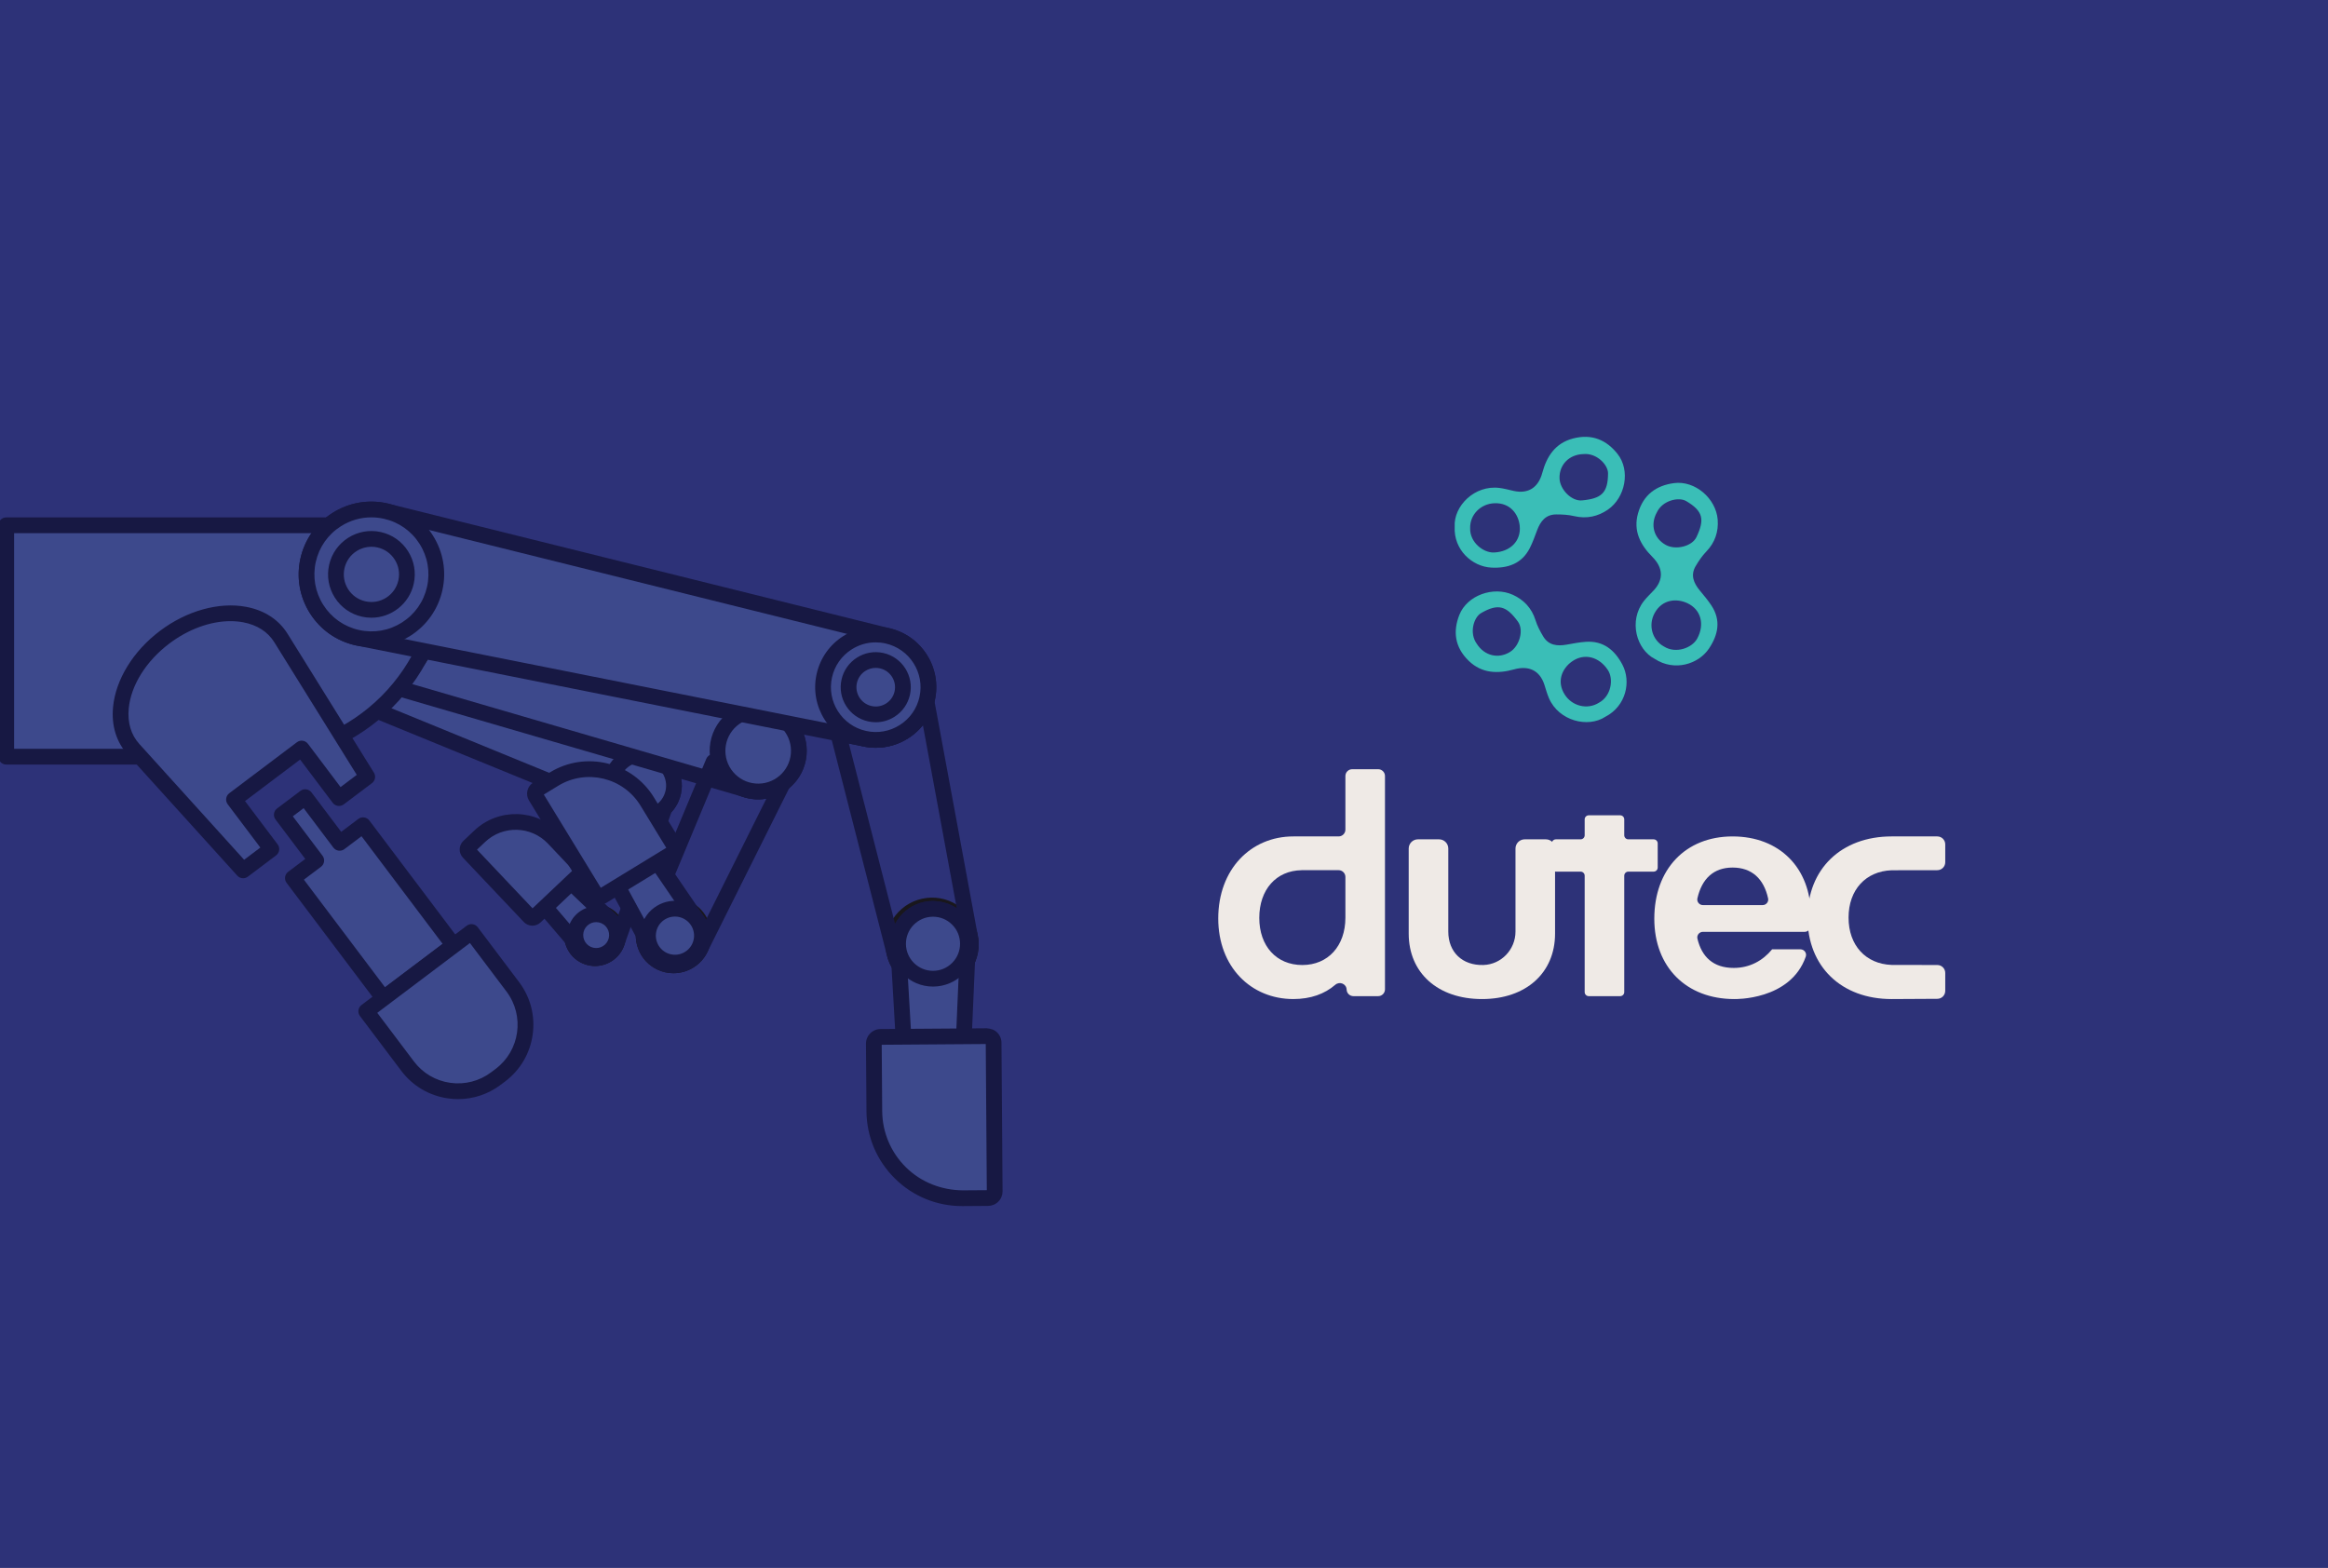<?xml version="1.0" encoding="UTF-8" standalone="no"?>
<!DOCTYPE svg PUBLIC "-//W3C//DTD SVG 1.1//EN" "http://www.w3.org/Graphics/SVG/1.1/DTD/svg11.dtd">
<svg xmlns="http://www.w3.org/2000/svg" xmlns:xlink="http://www.w3.org/1999/xlink" version="1.1" width="277.795pt" height="187.087pt" viewBox="0 0 277.795 187.087">
<rect x="0" y="0" width="277.795" height="187.087" fill="#808080" stroke="none"/>
<g enable-background="new">
<g id="Layer-1" data-name="Layer 1">
<path transform="matrix(1,0,0,-1,0,187.087)" d="M 0 0 L 277.795 0 L 277.795 187.087 L 0 187.087 Z " fill="#2d3278"/>
<path transform="matrix(1,0,0,-1,0,187.087)" d="M 0 0 L 277.795 0 L 277.795 187.087 L 0 187.087 Z " fill="#2d3278"/>
<clipPath id="cp0">
<path transform="matrix(1,0,0,-1,0,187.087)" d="M 0 187.087 L 277.795 187.087 L 277.795 0 L 0 0 Z "/>
</clipPath>
<g clip-path="url(#cp0)">
<path transform="matrix(1,0,0,-1,70.457,113.319)" d="M 0 0 C .958 -.301 1.975 .229 2.277 1.182 C 2.579 2.135 2.049 3.155 1.096 3.457 C .141 3.759 -.879 3.229 -1.181 2.276 C -1.482 1.323 -.953 .302 0 0 M .545 -1.963 C .177 -1.963 -.197 -1.907 -.566 -1.79 C -2.507 -1.176 -3.585 .903 -2.971 2.844 C -2.673 3.783 -2.026 4.551 -1.152 5.006 C -.275 5.46 .724 5.546 1.663 5.247 C 2.603 4.949 3.371 4.304 3.825 3.429 C 4.279 2.554 4.365 1.554 4.067 .614 C 3.569 -.957 2.112 -1.963 .545 -1.963 " fill="#19171c"/>
<path transform="matrix(1,0,0,-1,78.177,90.318)" d="M 0 0 L -33.339 15.519 C -35.674 16.54 -38.395 15.475 -39.416 13.139 C -40.437 10.804 -39.371 8.083 -37.036 7.062 L -3.002 -6.869 C -1.105 -7.698 1.104 -6.833 1.933 -4.936 C 2.762 -3.039 1.897 -.829 0 0 " fill="#3d498c"/>
<path transform="matrix(1,0,0,-1,42.995,75.349)" d="M 0 0 C -.454 0 -.91 -.085 -1.347 -.256 C -2.261 -.614 -2.981 -1.307 -3.375 -2.206 C -3.768 -3.105 -3.787 -4.104 -3.429 -5.019 C -3.071 -5.933 -2.378 -6.653 -1.479 -7.046 L 32.535 -20.969 C 33.973 -21.601 35.634 -20.948 36.254 -19.529 C 36.555 -18.841 36.569 -18.078 36.295 -17.379 C 36.022 -16.681 35.493 -16.13 34.805 -15.829 C 34.798 -15.827 34.792 -15.824 34.785 -15.821 L 1.445 -.302 C .986 -.102 .495 0 0 0 M 33.673 -23.091 C 33.047 -23.091 32.412 -22.965 31.803 -22.698 L -2.21 -8.776 C -5.037 -7.541 -6.322 -4.259 -5.095 -1.454 C -3.869 1.353 -.585 2.639 2.218 1.41 L 35.568 -14.114 C 36.71 -14.616 37.589 -15.532 38.044 -16.694 C 38.501 -17.86 38.477 -19.134 37.975 -20.281 C 37.206 -22.04 35.48 -23.091 33.673 -23.091 " fill="#171843"/>
<path transform="matrix(1,0,0,-1,73.113,97.36)" d="M 0 0 L -3.828 -13.653 C -4.139 -14.637 -3.609 -15.658 -2.656 -15.96 C -1.701 -16.264 -.682 -15.731 -.379 -14.778 L 4.528 -.937 C 2.933 -1.197 1.36 -.558 .61 -.253 C .608 -.252 .606 -.251 .604 -.25 Z M -2.109 -17.924 C -2.478 -17.924 -2.853 -17.868 -3.222 -17.75 C -5.164 -17.136 -6.242 -15.057 -5.627 -13.116 L -1.522 1.524 C -1.45 1.783 -1.271 1.998 -1.029 2.115 C -.787 2.233 -.508 2.241 -.26 2.14 L 1.319 1.486 C 2.851 .865 4.419 .452 5.516 1.605 C 5.82 1.927 6.308 1.993 6.688 1.76 C 7.065 1.528 7.23 1.063 7.082 .646 L 1.401 -15.376 C .911 -16.922 -.544 -17.924 -2.109 -17.924 " fill="#171843"/>
<path transform="matrix(1,0,0,-1,47.217,80.876)" d="M 0 0 C -1.021 -2.335 -3.741 -3.4 -6.077 -2.38 C -8.412 -1.359 -9.477 1.362 -8.457 3.697 C -7.436 6.032 -4.715 7.098 -2.38 6.077 C -.045 5.056 1.021 2.335 0 0 " fill="#ffffff"/>
<path transform="matrix(1,0,0,-1,42.99,75.35)" d="M 0 0 C -.453 0 -.906 -.085 -1.341 -.255 C -2.255 -.613 -2.975 -1.306 -3.369 -2.206 C -3.762 -3.104 -3.781 -4.104 -3.423 -5.018 C -3.065 -5.932 -2.372 -6.652 -1.473 -7.045 C -.573 -7.438 .425 -7.458 1.34 -7.1 C 2.254 -6.742 2.974 -6.05 3.367 -5.149 C 3.76 -4.25 3.78 -3.251 3.421 -2.337 C 3.063 -1.423 2.371 -.703 1.471 -.31 C 1 -.104 .5 0 0 0 M -.002 -9.234 C -.758 -9.234 -1.512 -9.078 -2.225 -8.766 C -3.584 -8.171 -4.631 -7.084 -5.171 -5.703 C -5.712 -4.321 -5.683 -2.813 -5.089 -1.454 C -4.495 -.094 -3.407 .953 -2.026 1.493 C -.645 2.035 .865 2.004 2.224 1.411 C 3.583 .817 4.629 -.271 5.17 -1.652 C 5.711 -3.033 5.682 -4.542 5.088 -5.902 C 4.494 -7.261 3.406 -8.307 2.025 -8.848 C 1.368 -9.106 .683 -9.234 -.002 -9.234 " fill="#19171c"/>
<path transform="matrix(1,0,0,-1,45.302,80.038)" d="M 0 0 C -.559 -1.277 -2.046 -1.86 -3.324 -1.302 C -4.601 -.743 -5.184 .745 -4.625 2.022 C -4.067 3.299 -2.579 3.882 -1.302 3.324 C -.024 2.765 .558 1.277 0 0 " fill="#ffffff"/>
<path transform="matrix(1,0,0,-1,42.992,77.443)" d="M 0 0 C -.611 0 -1.195 -.355 -1.456 -.95 C -1.625 -1.338 -1.633 -1.768 -1.479 -2.163 C -1.324 -2.556 -1.026 -2.867 -.638 -3.036 C -.25 -3.208 .182 -3.215 .575 -3.06 C .969 -2.906 1.279 -2.607 1.449 -2.219 C 1.799 -1.418 1.432 -.482 .632 -.132 C .426 -.042 .211 0 0 0 M -.004 -5.049 C -.475 -5.049 -.945 -4.952 -1.39 -4.757 C -2.238 -4.387 -2.89 -3.708 -3.228 -2.847 C -3.565 -1.986 -3.546 -1.045 -3.176 -.198 C -2.413 1.551 -.368 2.354 1.384 1.589 C 3.134 .824 3.935 -1.222 3.17 -2.971 C 2.8 -3.819 2.121 -4.472 1.26 -4.809 C .851 -4.969 .423 -5.049 -.004 -5.049 " fill="#19171c"/>
<path transform="matrix(1,0,0,-1,80.11,95.254)" d="M 0 0 C -.829 -1.896 -3.039 -2.762 -4.936 -1.933 C -6.832 -1.104 -7.698 1.106 -6.869 3.003 C -6.04 4.899 -3.83 5.765 -1.933 4.936 C -.036 4.107 .829 1.897 0 0 " fill="#3d498c"/>
<path transform="matrix(1,0,0,-1,76.676,90.942)" d="M 0 0 C -.346 0 -.693 -.065 -1.025 -.195 C -1.724 -.469 -2.274 -.998 -2.575 -1.686 C -3.195 -3.105 -2.545 -4.765 -1.126 -5.385 C .293 -6.005 1.954 -5.355 2.573 -3.937 C 2.874 -3.249 2.889 -2.485 2.615 -1.786 C 2.342 -1.088 1.812 -.537 1.125 -.236 C .764 -.079 .382 0 0 0 M -.008 -7.498 C -.633 -7.498 -1.269 -7.372 -1.878 -7.105 C -4.246 -6.07 -5.33 -3.302 -4.295 -.934 C -3.794 .213 -2.875 1.097 -1.71 1.554 C -.544 2.01 .729 1.987 1.876 1.484 C 4.245 .448 5.329 -2.32 4.294 -4.688 C 3.525 -6.447 1.799 -7.498 -.008 -7.498 " fill="#171843"/>
<path transform="matrix(1,0,0,-1,66.278,103.516)" d="M 0 0 L 6.667 -6.367 C 7.61 -7.364 7.567 -8.938 6.57 -9.881 C 5.573 -10.824 4 -10.78 3.057 -9.783 L -2.932 -2.775 C -3.698 -1.965 -3.663 -.687 -2.854 .078 C -2.043 .845 -.766 .81 0 0 " fill="#3d498c"/>
<path transform="matrix(1,0,0,-1,64.811,103.823)" d="M 0 0 C -.277 0 -.54 -.104 -.742 -.296 C -1.173 -.705 -1.192 -1.39 -.784 -1.823 L 5.238 -8.865 C 5.49 -9.13 5.874 -9.302 6.286 -9.313 C 6.694 -9.331 7.091 -9.175 7.392 -8.891 C 7.692 -8.607 7.863 -8.224 7.874 -7.811 C 7.886 -7.397 7.736 -7.005 7.452 -6.706 L .818 -.372 C .807 -.361 .795 -.35 .785 -.338 C .586 -.129 .319 -.009 .031 -.001 C .021 -.001 .01 0 0 0 M 6.33 -11.19 C 5.421 -11.19 4.514 -10.832 3.841 -10.121 L -2.18 -3.078 C -3.269 -1.928 -3.217 -.053 -2.033 1.068 C -.854 2.184 1.008 2.139 2.131 .971 L 8.782 -5.381 C 10.113 -6.786 10.054 -8.957 8.683 -10.255 C 8.022 -10.88 7.175 -11.19 6.33 -11.19 " fill="#171843"/>
<path transform="matrix(1,0,0,-1,69.432,109.786)" d="M 0 0 C -.997 -.943 -1.04 -2.517 -.097 -3.513 C .846 -4.51 2.419 -4.554 3.416 -3.61 C 4.413 -2.667 4.457 -1.094 3.513 -.097 C 2.57 .899 .997 .943 0 0 " fill="#3d498c"/>
<path transform="matrix(1,0,0,-1,71.139,110.046)" d="M 0 0 C -.381 0 -.763 -.14 -1.062 -.423 C -1.362 -.706 -1.534 -1.09 -1.545 -1.503 C -1.556 -1.915 -1.406 -2.308 -1.123 -2.607 C -.838 -2.907 -.455 -3.079 -.042 -3.091 C .366 -3.108 .763 -2.952 1.063 -2.668 C 1.683 -2.082 1.709 -1.102 1.124 -.483 C .82 -.162 .41 0 0 0 M .003 -4.969 C -.029 -4.969 -.062 -4.969 -.094 -4.968 C -1.009 -4.942 -1.858 -4.562 -2.487 -3.898 C -3.115 -3.234 -3.448 -2.365 -3.422 -1.451 C -3.397 -.536 -3.017 .313 -2.353 .942 C -1.688 1.571 -.823 1.92 .095 1.877 C 1.01 1.853 1.859 1.472 2.488 .809 C 3.785 -.563 3.726 -2.734 2.354 -4.032 C 1.713 -4.639 .882 -4.969 .003 -4.969 " fill="#171843"/>
<path transform="matrix(1,0,0,-1,55.853,101.634)" d="M 0 0 L 7.396 -7.816 C 7.54 -7.969 7.779 -7.975 7.931 -7.831 L 13.57 -2.496 C 13.722 -2.352 13.729 -2.112 13.585 -1.96 L 9.356 2.509 C 7.463 4.51 4.307 4.597 2.307 2.704 L .015 .535 C -.137 .392 -.144 .152 0 0 " fill="#3d498c"/>
<path transform="matrix(1,0,0,-1,56.92,101.396)" d="M 0 0 L 6.626 -7.002 L 11.451 -2.437 L 8.471 .713 C 6.462 2.837 3.097 2.931 .972 .92 Z M 6.609 -9.073 C 6.595 -9.073 6.582 -9.072 6.568 -9.072 C 6.191 -9.062 5.84 -8.905 5.581 -8.63 L -1.684 -.953 C -1.684 -.953 -1.684 -.952 -1.685 -.952 C -2.219 -.385 -2.193 .511 -1.628 1.045 L -.319 2.284 C 2.559 5.004 7.112 4.879 9.835 2.004 L 13.135 -1.483 C 13.669 -2.05 13.645 -2.945 13.08 -3.48 L 7.58 -8.686 C 7.314 -8.936 6.971 -9.073 6.609 -9.073 " fill="#171843"/>
<path transform="matrix(1,0,0,-1,79.277,114.025)" d="M 0 0 C 1.318 -.603 2.877 -.02 3.479 1.296 C 4.082 2.612 3.5 4.174 2.184 4.775 C 1.546 5.068 .832 5.094 .176 4.849 C -.481 4.604 -1.003 4.118 -1.295 3.479 C -1.587 2.842 -1.613 2.129 -1.369 1.472 C -1.124 .814 -.637 .292 0 0 M 1.085 -2.115 C .459 -2.115 -.176 -1.984 -.781 -1.708 C -1.875 -1.208 -2.708 -.311 -3.128 .816 C -3.548 1.943 -3.504 3.167 -3.003 4.261 C -2.503 5.354 -1.607 6.188 -.479 6.608 C .647 7.027 1.871 6.984 2.965 6.483 C 5.224 5.45 6.22 2.772 5.187 .515 C 4.432 -1.138 2.794 -2.115 1.085 -2.115 " fill="#19171c"/>
<path transform="matrix(1,0,0,-1,91.942,84.974)" d="M 0 0 L -45.043 15.476 C -48.189 16.474 -51.549 14.733 -52.548 11.587 C -53.547 8.441 -51.806 5.082 -48.66 4.083 L -2.938 -9.254 C -.382 -10.065 2.347 -8.651 3.158 -6.096 C 3.969 -3.541 2.556 -.812 0 0 " fill="#3d498c"/>
<path transform="matrix(1,0,0,-1,45.092,70.153)" d="M 0 0 C -2.129 0 -4.122 -1.373 -4.803 -3.518 C -5.21 -4.8 -5.093 -6.164 -4.474 -7.359 C -3.855 -8.553 -2.808 -9.436 -1.525 -9.843 L 44.176 -23.173 C 46.253 -23.834 48.46 -22.689 49.113 -20.632 C 49.43 -19.635 49.339 -18.575 48.858 -17.646 C 48.377 -16.718 47.563 -16.033 46.566 -15.716 C 46.559 -15.713 46.552 -15.712 46.545 -15.709 L 1.502 -.233 C 1.004 -.075 .498 0 0 0 M 45.377 -25.242 C 44.798 -25.242 44.209 -25.154 43.628 -24.969 L -2.073 -11.64 C -3.854 -11.074 -5.292 -9.863 -6.142 -8.223 C -6.992 -6.583 -7.152 -4.71 -6.593 -2.949 C -5.439 .685 -1.547 2.704 2.091 1.55 L 47.146 -13.93 C 48.615 -14.399 49.815 -15.412 50.526 -16.783 C 51.237 -18.156 51.372 -19.726 50.903 -21.201 C 50.122 -23.664 47.835 -25.242 45.377 -25.242 " fill="#171843"/>
<path transform="matrix(1,0,0,-1,85.438,92.657)" d="M 0 0 L -7.444 -17.859 C -7.749 -18.526 -7.774 -19.239 -7.529 -19.896 C -7.285 -20.553 -6.799 -21.076 -6.162 -21.368 C -5.524 -21.66 -4.81 -21.685 -4.153 -21.44 C -3.497 -21.196 -2.974 -20.709 -2.682 -20.071 L 6.016 -2.644 C 4.063 -2.988 2.002 -2.313 .63 -.707 Z M -5.072 -23.486 C -5.709 -23.486 -6.345 -23.349 -6.943 -23.076 C -9.2 -22.042 -10.197 -19.365 -9.165 -17.107 L -1.16 2.1 C -1.036 2.398 -.768 2.611 -.449 2.665 C -.13 2.718 .193 2.604 .408 2.364 L 2.039 .536 C 2.043 .531 2.048 .525 2.053 .519 C 3.409 -1.073 5.768 -1.311 7.428 -.022 C 7.774 .248 8.26 .241 8.599 -.037 C 8.938 -.315 9.04 -.791 8.844 -1.183 L -.988 -20.881 C -1.474 -21.946 -2.37 -22.78 -3.498 -23.201 C -4.009 -23.391 -4.541 -23.486 -5.072 -23.486 " fill="#171843"/>
<path transform="matrix(1,0,0,-1,50.787,77.002)" d="M 0 0 C -.999 -3.146 -4.358 -4.887 -7.504 -3.888 C -10.65 -2.89 -12.391 .47 -11.393 3.616 C -10.394 6.762 -7.034 8.503 -3.888 7.504 C -.742 6.506 .999 3.146 0 0 " fill="#ffffff"/>
<path transform="matrix(1,0,0,-1,50.788,77.002)" d="M 0 0 L .012 0 Z M -5.693 6.846 C -7.83 6.846 -9.818 5.474 -10.498 3.332 C -11.338 .685 -9.869 -2.153 -7.221 -2.993 C -4.572 -3.835 -1.735 -2.364 -.895 .284 C -.055 2.932 -1.525 5.769 -4.173 6.609 C -4.678 6.77 -5.189 6.846 -5.693 6.846 M -5.701 -5.108 C -6.393 -5.108 -7.096 -5.003 -7.79 -4.783 C -9.549 -4.225 -10.987 -3.013 -11.837 -1.373 C -12.687 .267 -12.847 2.14 -12.288 3.9 C -11.135 7.534 -7.243 9.553 -3.604 8.399 C .03 7.246 2.048 3.35 .895 -.284 C -.039 -3.226 -2.769 -5.108 -5.701 -5.108 " fill="#19171c"/>
<path transform="matrix(1,0,0,-1,48.206,76.183)" d="M 0 0 C -.546 -1.721 -2.384 -2.673 -4.104 -2.127 C -5.825 -1.581 -6.777 .257 -6.231 1.978 C -5.685 3.698 -3.848 4.65 -2.127 4.104 C -.406 3.558 .546 1.721 0 0 " fill="#ffffff"/>
<path transform="matrix(1,0,0,-1,45.093,72.864)" d="M 0 0 C -.989 0 -1.908 -.634 -2.222 -1.625 C -2.611 -2.85 -1.931 -4.162 -.707 -4.551 C .517 -4.939 1.83 -4.259 2.219 -3.035 C 2.607 -1.811 1.927 -.498 .703 -.109 C .469 -.035 .233 0 0 0 M -.005 -6.538 C -.426 -6.538 -.853 -6.475 -1.275 -6.341 C -3.487 -5.638 -4.715 -3.268 -4.012 -1.057 C -3.311 1.154 -.943 2.383 1.271 1.681 C 3.482 .979 4.71 -1.392 4.008 -3.603 C 3.44 -5.393 1.78 -6.538 -.005 -6.538 " fill="#19171c"/>
<path transform="matrix(1,0,0,-1,93.619,93.298)" d="M 0 0 C -2.042 -1.737 -5.105 -1.49 -6.843 .552 C -8.58 2.594 -8.333 5.658 -6.291 7.395 C -4.249 9.132 -1.185 8.885 .552 6.843 C 2.289 4.801 2.042 1.737 0 0 " fill="#3d498c"/>
<path transform="matrix(1,0,0,-1,90.471,85.688)" d="M 0 0 C -.897 0 -1.799 -.305 -2.535 -.931 C -4.179 -2.33 -4.379 -4.806 -2.979 -6.45 C -2.302 -7.247 -1.354 -7.731 -.312 -7.816 C .729 -7.899 1.743 -7.573 2.54 -6.895 C 4.184 -5.497 4.384 -3.021 2.984 -1.376 C 2.212 -.467 1.109 0 0 0 M .013 -9.707 C -.145 -9.707 -.304 -9.7 -.463 -9.688 C -2.005 -9.563 -3.407 -8.846 -4.41 -7.667 C -6.48 -5.234 -6.185 -1.57 -3.751 .5 C -1.318 2.568 2.345 2.274 4.415 -.159 C 6.485 -2.592 6.19 -6.256 3.756 -8.326 C 2.7 -9.225 1.385 -9.707 .013 -9.707 " fill="#171843"/>
<path transform="matrix(1,0,0,-1,76.557,100.119)" d="M 0 0 L 6.731 -9.861 C 7.658 -11.379 7.18 -13.359 5.663 -14.286 C 4.146 -15.213 2.165 -14.734 1.238 -13.217 L -4.462 -2.726 C -5.214 -1.493 -4.826 .115 -3.594 .868 C -2.361 1.621 -.752 1.232 0 0 " fill="#3d498c"/>
<path transform="matrix(1,0,0,-1,74.323,99.806)" d="M 0 0 C -.304 0 -.604 -.084 -.87 -.246 C -1.252 -.48 -1.521 -.848 -1.625 -1.283 C -1.73 -1.718 -1.66 -2.168 -1.427 -2.55 L 4.297 -13.083 C 4.929 -14.112 6.333 -14.454 7.407 -13.798 C 7.927 -13.48 8.292 -12.979 8.434 -12.388 C 8.578 -11.796 8.481 -11.185 8.164 -10.664 L 1.458 -.843 C 1.45 -.83 1.441 -.817 1.433 -.803 C 1.2 -.422 .832 -.153 .396 -.048 C .265 -.016 .132 0 0 0 M 6.226 -16.01 C 4.824 -16.01 3.454 -15.302 2.67 -14.021 L -3.054 -3.487 C -4.051 -1.856 -3.521 .335 -1.849 1.355 C -1.039 1.851 -.085 1.999 .837 1.777 C 1.751 1.557 2.527 .996 3.022 .197 L 9.741 -9.646 C 10.346 -10.634 10.521 -11.75 10.26 -12.829 C 10 -13.909 9.333 -14.822 8.385 -15.4 C 7.711 -15.813 6.964 -16.01 6.226 -16.01 " fill="#171843"/>
<path transform="matrix(1,0,0,-1,78.864,108.912)" d="M 0 0 C -1.517 -.926 -1.996 -2.907 -1.069 -4.424 C -.143 -5.941 1.838 -6.42 3.355 -5.493 C 4.873 -4.566 5.351 -2.586 4.424 -1.068 C 3.498 .448 1.517 .927 0 0 " fill="#3d498c"/>
<path transform="matrix(1,0,0,-1,78.864,108.912)" d="M 0 0 L .012 0 Z M 1.674 -.468 C 1.27 -.468 .86 -.575 .49 -.801 L .489 -.801 C -.03 -1.118 -.396 -1.619 -.539 -2.211 C -.682 -2.803 -.585 -3.415 -.268 -3.935 C .388 -5.008 1.795 -5.349 2.866 -4.691 C 3.386 -4.374 3.75 -3.873 3.893 -3.281 C 4.037 -2.689 3.94 -2.078 3.623 -1.558 C 3.194 -.855 2.442 -.468 1.674 -.468 M 1.685 -6.903 C .283 -6.903 -1.087 -6.195 -1.871 -4.914 C -2.45 -3.966 -2.625 -2.85 -2.364 -1.77 C -2.103 -.69 -1.437 .223 -.49 .802 C 1.465 1.996 4.03 1.378 5.226 -.579 C 5.805 -1.527 5.98 -2.644 5.719 -3.723 C 5.458 -4.803 4.792 -5.716 3.844 -6.294 C 3.17 -6.706 2.423 -6.902 1.685 -6.903 " fill="#171843"/>
<path transform="matrix(1,0,0,-1,63.857,94.928)" d="M 0 0 L 7.265 -11.894 C 7.406 -12.125 7.708 -12.197 7.939 -12.057 L 16.519 -6.815 C 16.75 -6.675 16.823 -6.373 16.682 -6.142 L 12.528 .659 C 10.669 3.703 6.694 4.664 3.65 2.804 L .163 .674 C -.068 .533 -.141 .231 0 0 " fill="#3d498c"/>
<path transform="matrix(1,0,0,-1,79.674,101.453)" d="M 0 0 L 0 -.001 Z M -14.781 6.632 L -7.984 -4.495 L -.17 .277 L -3.241 5.306 C -5.295 8.669 -9.703 9.734 -13.066 7.68 Z M -7.815 -4.773 L -7.803 -4.773 Z M -8.089 -6.496 C -8.211 -6.496 -8.334 -6.481 -8.456 -6.452 C -8.86 -6.355 -9.202 -6.106 -9.418 -5.753 L -16.554 5.931 C -16.77 6.284 -16.835 6.701 -16.737 7.104 C -16.64 7.508 -16.392 7.85 -16.037 8.066 L -14.044 9.283 C -9.801 11.878 -4.233 10.532 -1.638 6.285 L 1.603 .979 C 1.818 .626 1.884 .209 1.787 -.194 C 1.69 -.599 1.441 -.939 1.087 -1.156 L -7.282 -6.268 C -7.529 -6.419 -7.806 -6.496 -8.089 -6.496 " fill="#171843"/>
<path transform="matrix(1,0,0,-1,.744,90.302)" d="M 0 0 L 29.623 0 C 41.973 0 51.984 10.012 51.984 22.362 C 51.984 25.264 49.632 27.616 46.73 27.616 L 0 27.616 Z " fill="#3d498c"/>
<path transform="matrix(1,0,0,-1,1.683,89.363)" d="M 0 0 L 28.684 0 C 40.497 0 50.106 9.61 50.106 21.423 C 50.106 23.802 48.171 25.738 45.792 25.738 L 0 25.738 Z M 28.684 -1.878 L -.939 -1.878 C -1.458 -1.878 -1.878 -1.458 -1.878 -.939 L -1.878 26.677 C -1.878 27.195 -1.458 27.616 -.939 27.616 L 45.792 27.616 C 49.207 27.616 51.984 24.838 51.984 21.423 C 51.984 8.575 41.532 -1.878 28.684 -1.878 " fill="#171843"/>
<path transform="matrix(1,0,0,-1,111.23,108.998)" d="M 0 0 C -.265 0 -.532 -.029 -.798 -.088 C -1.757 -.299 -2.577 -.871 -3.105 -1.699 C -3.634 -2.526 -3.809 -3.511 -3.598 -4.47 C -3.386 -5.43 -2.814 -6.249 -1.987 -6.777 C -1.159 -7.307 -.176 -7.482 .785 -7.271 C 1.744 -7.059 2.563 -6.486 3.092 -5.659 C 3.621 -4.832 3.796 -3.848 3.584 -2.888 C 3.373 -1.929 2.801 -1.109 1.974 -.58 C 1.375 -.197 .694 0 0 0 M -.017 -9.236 C -1.065 -9.236 -2.093 -8.938 -2.998 -8.36 C -4.248 -7.562 -5.113 -6.323 -5.432 -4.874 C -5.751 -3.426 -5.487 -1.938 -4.688 -.687 C -3.889 .562 -2.651 1.427 -1.203 1.747 C .247 2.065 1.733 1.802 2.985 1.003 C 4.235 .203 5.1 -1.034 5.418 -2.484 C 5.738 -3.933 5.474 -5.42 4.675 -6.67 C 3.876 -7.921 2.638 -8.785 1.188 -9.104 C .788 -9.193 .384 -9.236 -.017 -9.236 " fill="#19171c"/>
<path transform="matrix(1,0,0,-1,105.872,75.873)" d="M 0 0 L -59.862 14.882 C -64.034 15.815 -68.172 13.19 -69.105 9.019 C -70.039 4.847 -67.414 .708 -63.242 -.225 L -2.745 -12.271 C .644 -13.029 4.005 -10.896 4.763 -7.508 C 5.521 -4.12 3.389 -.758 0 0 " fill="#3d498c"/>
<path transform="matrix(1,0,0,-1,44.312,61.739)" d="M 0 0 C -3.102 0 -5.921 -2.156 -6.629 -5.32 C -7.026 -7.093 -6.709 -8.914 -5.736 -10.448 C -4.762 -11.982 -3.25 -13.046 -1.478 -13.442 L 58.998 -25.484 C 60.413 -25.799 61.845 -25.55 63.052 -24.786 C 64.258 -24.02 65.095 -22.831 65.406 -21.437 C 65.718 -20.042 65.469 -18.611 64.703 -17.405 C 63.938 -16.198 62.749 -15.362 61.355 -15.05 C 61.348 -15.048 61.34 -15.047 61.333 -15.045 L 1.471 -.163 C .979 -.053 .485 0 0 0 M 60.202 -27.498 C 59.672 -27.498 59.139 -27.439 58.61 -27.321 L -1.866 -15.279 C -4.15 -14.769 -6.079 -13.412 -7.321 -11.455 C -8.563 -9.496 -8.968 -7.172 -8.462 -4.911 C -7.956 -2.648 -6.599 -.718 -4.641 .524 C -2.683 1.767 -.358 2.171 1.903 1.665 L 61.775 -13.22 C 63.655 -13.644 65.257 -14.771 66.289 -16.398 C 67.323 -18.028 67.66 -19.963 67.239 -21.847 C 66.818 -23.73 65.688 -25.337 64.058 -26.372 C 62.886 -27.115 61.557 -27.498 60.202 -27.498 " fill="#171843"/>
<path transform="matrix(1,0,0,-1,101.295,88.737)" d="M 0 0 L 6.33 -24.701 C 6.549 -25.691 7.121 -26.51 7.949 -27.039 C 8.776 -27.568 9.759 -27.744 10.72 -27.532 C 11.679 -27.32 12.499 -26.748 13.027 -25.92 C 13.556 -25.093 13.731 -24.109 13.52 -23.149 L 8.829 2.214 C 7.162 .123 4.405 -.937 1.638 -.326 Z M 9.918 -29.498 C 8.87 -29.498 7.842 -29.2 6.937 -28.622 C 5.687 -27.823 4.822 -26.584 4.503 -25.135 L -2.19 .979 C -2.27 1.292 -2.184 1.624 -1.962 1.858 C -1.74 2.093 -1.414 2.194 -1.097 2.133 L 2.016 1.514 C 2.023 1.513 2.03 1.511 2.037 1.51 C 4.821 .89 7.596 2.566 8.346 5.337 C 8.46 5.76 8.838 6.051 9.291 6.029 C 9.729 6.011 10.096 5.692 10.175 5.261 L 15.36 -22.777 C 15.673 -24.194 15.409 -25.681 14.61 -26.931 C 13.811 -28.182 12.573 -29.046 11.124 -29.366 C 10.723 -29.455 10.319 -29.498 9.918 -29.498 " fill="#171843"/>
<path transform="matrix(1,0,0,-1,51.874,70.235)" d="M 0 0 C -.934 -4.171 -5.072 -6.797 -9.244 -5.863 C -13.416 -4.93 -16.041 -.792 -15.107 3.38 C -14.174 7.552 -10.036 10.177 -5.864 9.244 C -1.692 8.31 .933 4.172 0 0 " fill="#3d498c"/>
<path transform="matrix(1,0,0,-1,44.307,61.741)" d="M 0 0 C -1.275 0 -2.526 -.36 -3.63 -1.061 C -5.164 -2.034 -6.227 -3.545 -6.624 -5.318 C -7.021 -7.091 -6.703 -8.913 -5.73 -10.447 C -4.756 -11.98 -3.245 -13.044 -1.472 -13.44 C .302 -13.836 2.123 -13.521 3.657 -12.546 C 5.191 -11.573 6.254 -10.062 6.651 -8.289 C 7.047 -6.516 6.73 -4.694 5.757 -3.161 C 4.784 -1.626 3.272 -.563 1.499 -.167 C 1 -.055 .498 0 0 0 M .031 -15.486 C -.605 -15.486 -1.246 -15.416 -1.881 -15.273 C -4.144 -14.767 -6.074 -13.41 -7.315 -11.453 C -8.557 -9.495 -8.962 -7.171 -8.457 -4.909 C -7.95 -2.646 -6.593 -.716 -4.635 .525 C -2.677 1.768 -.353 2.173 1.909 1.666 C 4.171 1.16 6.101 -.197 7.343 -2.154 C 8.584 -4.112 8.99 -6.436 8.483 -8.698 C 7.978 -10.961 6.62 -12.891 4.663 -14.132 C 3.255 -15.026 1.658 -15.486 .031 -15.486 " fill="#171843"/>
<path transform="matrix(1,0,0,-1,48.452,69.469)" d="M 0 0 C -.511 -2.282 -2.774 -3.717 -5.056 -3.207 C -7.337 -2.696 -8.773 -.433 -8.263 1.849 C -7.752 4.13 -5.489 5.566 -3.207 5.056 C -.925 4.545 .51 2.282 0 0 " fill="#3d498c"/>
<path transform="matrix(1,0,0,-1,44.314,65.249)" d="M 0 0 C -.618 0 -1.224 -.175 -1.758 -.514 C -2.501 -.985 -3.017 -1.718 -3.208 -2.576 C -3.4 -3.435 -3.247 -4.317 -2.776 -5.061 C -2.304 -5.804 -1.572 -6.319 -.713 -6.511 C .148 -6.703 1.029 -6.549 1.771 -6.078 C 2.514 -5.606 3.029 -4.874 3.221 -4.015 C 3.413 -3.156 3.26 -2.274 2.788 -1.531 C 2.317 -.788 1.584 -.272 .726 -.081 C .484 -.027 .241 0 0 0 M .007 -8.469 C -.366 -8.469 -.744 -8.429 -1.123 -8.344 C -2.471 -8.042 -3.622 -7.233 -4.361 -6.066 C -5.102 -4.9 -5.343 -3.515 -5.042 -2.167 C -4.419 .617 -1.648 2.379 1.135 1.752 C 2.484 1.451 3.634 .642 4.374 -.525 C 5.114 -1.691 5.355 -3.077 5.054 -4.425 C 4.516 -6.829 2.375 -8.469 .007 -8.469 " fill="#171843"/>
<path transform="matrix(1,0,0,-1,110.635,83.381)" d="M 0 0 C -.758 -3.388 -4.119 -5.521 -7.508 -4.763 C -10.896 -4.004 -13.028 -.643 -12.271 2.746 C -11.512 6.134 -8.151 8.266 -4.762 7.508 C -1.374 6.75 .758 3.389 0 0 " fill="#3d498c"/>
<path transform="matrix(1,0,0,-1,104.489,76.659)" d="M 0 0 C -1.002 0 -1.987 -.284 -2.854 -.834 C -4.061 -1.599 -4.897 -2.788 -5.208 -4.182 C -5.853 -7.06 -4.035 -9.925 -1.157 -10.568 C .238 -10.882 1.669 -10.631 2.875 -9.866 C 4.082 -9.101 4.918 -7.912 5.229 -6.518 C 5.874 -3.64 4.056 -.775 1.178 -.131 C .786 -.043 .392 0 0 0 M .025 -12.578 C -.505 -12.578 -1.038 -12.52 -1.567 -12.401 C -5.456 -11.531 -7.912 -7.66 -7.042 -3.772 C -6.62 -1.889 -5.491 -.282 -3.86 .752 C -2.23 1.786 -.294 2.124 1.588 1.702 C 3.472 1.281 5.079 .151 6.112 -1.479 C 7.146 -3.109 7.483 -5.044 7.062 -6.927 C 6.641 -8.811 5.511 -10.418 3.881 -11.452 C 2.709 -12.195 1.38 -12.578 .025 -12.578 " fill="#171843"/>
<path transform="matrix(1,0,0,-1,107.663,82.716)" d="M 0 0 C -.391 -1.748 -2.125 -2.847 -3.872 -2.456 C -5.619 -2.065 -6.719 -.332 -6.328 1.416 C -5.937 3.163 -4.204 4.263 -2.456 3.872 C -.708 3.481 .391 1.747 0 0 " fill="#3d498c"/>
<path transform="matrix(1,0,0,-1,104.496,79.705)" d="M 0 0 C -.432 0 -.856 -.122 -1.23 -.359 C -1.75 -.689 -2.11 -1.201 -2.244 -1.801 C -2.521 -3.04 -1.739 -4.274 -.499 -4.551 C .1 -4.688 .718 -4.578 1.237 -4.249 C 1.757 -3.919 2.117 -3.407 2.251 -2.807 C 2.528 -1.567 1.746 -.334 .506 -.056 C .338 -.018 .168 0 0 0 M .012 -6.486 C -.294 -6.486 -.603 -6.453 -.909 -6.384 C -1.999 -6.14 -2.929 -5.486 -3.527 -4.543 C -4.125 -3.6 -4.32 -2.481 -4.077 -1.391 C -3.833 -.301 -3.179 .628 -2.236 1.227 C -1.292 1.824 -.172 2.02 .917 1.777 C 3.167 1.273 4.587 -.968 4.084 -3.217 C 3.84 -4.307 3.187 -5.237 2.243 -5.834 C 1.565 -6.265 .795 -6.486 .012 -6.486 " fill="#171843"/>
<path transform="matrix(1,0,0,-1,108.06,128.096)" d="M 0 0 L -.895 15.438 C -.912 17.74 .941 19.619 3.243 19.637 C 5.545 19.653 7.425 17.801 7.441 15.498 L 6.771 .049 C 6.785 -1.82 5.28 -3.348 3.41 -3.361 C 1.54 -3.375 .013 -1.87 0 0 " fill="#3d498c"/>
<path transform="matrix(1,0,0,-1,111.334,109.399)" d="M 0 0 L -.025 0 C -1.805 -.013 -3.244 -1.473 -3.231 -3.253 L -2.338 -18.643 C -2.336 -18.658 -2.336 -18.675 -2.336 -18.689 C -2.325 -20.04 -1.177 -21.175 .129 -21.119 C .783 -21.114 1.396 -20.855 1.854 -20.39 C 2.313 -19.925 2.563 -19.309 2.558 -18.655 L 3.229 -3.158 C 3.222 -2.344 2.88 -1.534 2.266 -.93 C 1.658 -.329 .854 0 0 0 M .111 -22.997 C -2.251 -22.997 -4.183 -21.092 -4.214 -18.729 L -5.107 -3.314 C -5.119 -1.902 -4.597 -.616 -3.639 .355 C -2.681 1.328 -1.403 1.868 -.038 1.878 C 1.335 1.856 2.612 1.365 3.584 .408 C 4.556 -.549 5.096 -1.828 5.106 -3.192 L 4.436 -18.689 C 4.445 -19.796 4.002 -20.886 3.191 -21.709 C 2.38 -22.531 1.297 -22.989 .143 -22.997 Z " fill="#171843"/>
<path transform="matrix(1,0,0,-1,111.364,116.796)" d="M 0 0 C 2.302 .017 4.155 1.896 4.138 4.198 C 4.121 6.501 2.241 8.354 -.061 8.337 C -2.363 8.319 -4.216 6.44 -4.199 4.138 C -4.182 1.836 -2.302 -.017 0 0 " fill="#3d498c"/>
<path transform="matrix(1,0,0,-1,111.334,109.399)" d="M 0 0 L -.025 0 C -1.805 -.013 -3.244 -1.473 -3.231 -3.253 C -3.217 -5.025 -1.771 -6.459 -.002 -6.459 L .022 -6.459 C .885 -6.452 1.693 -6.11 2.299 -5.496 C 2.904 -4.882 3.234 -4.068 3.228 -3.206 C 3.222 -2.344 2.88 -1.534 2.266 -.93 C 1.658 -.329 .854 0 0 0 M -.003 -8.337 C -2.801 -8.337 -5.088 -6.07 -5.109 -3.267 C -5.129 -.45 -2.854 1.857 -.038 1.878 C 1.335 1.856 2.612 1.365 3.584 .408 C 4.556 -.549 5.096 -1.828 5.106 -3.192 C 5.116 -4.557 4.594 -5.843 3.636 -6.814 C 2.679 -7.786 1.4 -8.327 .036 -8.337 Z " fill="#171843"/>
<path transform="matrix(1,0,0,-1,118.695,142.33)" d="M 0 0 L -.131 18.049 C -.134 18.399 -.42 18.683 -.771 18.68 L -13.792 18.585 C -14.143 18.582 -14.425 18.296 -14.423 17.945 L -14.348 7.625 C -14.314 3.006 -10.542 -.712 -5.922 -.679 L -.631 -.641 C -.28 -.638 .003 -.352 0 0 " fill="#3d498c"/>
<path transform="matrix(1,0,0,-1,117.897,142.032)" d="M 0 0 Z M -12.684 17.351 L -12.626 9.442 C -12.608 6.896 -11.599 4.509 -9.785 2.721 C -7.971 .934 -5.545 .002 -3.023 -.022 L -.144 -.002 L -.27 17.44 Z M -3.095 -1.9 C -6.112 -1.901 -8.953 -.736 -11.104 1.383 C -13.274 3.522 -14.482 6.38 -14.504 9.429 L -14.563 17.48 C -14.57 18.437 -13.797 19.221 -12.841 19.228 L -.14 19.319 C .354 19.275 .76 19.146 1.09 18.82 C 1.419 18.495 1.604 18.061 1.606 17.598 L 1.736 -.131 C 1.739 -.594 1.562 -1.031 1.237 -1.361 C .912 -1.691 .477 -1.875 .014 -1.879 L -3.01 -1.9 Z " fill="#171843"/>
<path transform="matrix(1,0,0,-1,33.523,76.139)" d="M 0 0 L 10.3 -16.565 L 6.931 -19.105 L 2.472 -13.189 L -5.602 -19.275 L -1.142 -25.191 L -4.511 -27.73 L -17.6 -13.267 C -20.676 -9.869 -18.968 -3.742 -13.875 .098 C -8.781 3.938 -2.42 3.892 0 0 " fill="#3d498c"/>
<path transform="matrix(1,0,0,-1,27.503,74.127)" d="M 0 0 C -2.381 0 -5.009 -.945 -7.289 -2.665 C -10.065 -4.756 -11.88 -7.659 -12.143 -10.429 C -12.302 -12.104 -11.866 -13.564 -10.884 -14.649 L 1.629 -28.476 L 3.563 -27.019 L -.332 -21.854 C -.643 -21.438 -.561 -20.85 -.146 -20.537 L 7.927 -14.452 C 8.125 -14.301 8.371 -14.234 8.623 -14.271 C 8.87 -14.307 9.092 -14.438 9.243 -14.636 L 13.136 -19.802 L 15.069 -18.345 L 5.223 -2.508 C 4.45 -1.265 3.167 -.445 1.512 -.136 C 1.023 -.045 .517 0 0 0 M 1.509 -30.682 C 1.252 -30.682 .997 -30.576 .812 -30.373 L -12.276 -15.91 C -13.622 -14.423 -14.223 -12.466 -14.012 -10.251 C -13.7 -6.966 -11.609 -3.569 -8.42 -1.164 C -5.229 1.24 -1.388 2.313 1.856 1.71 C 4.043 1.303 5.758 .187 6.817 -1.516 L 17.117 -18.082 C 17.374 -18.495 17.273 -19.035 16.886 -19.328 L 13.517 -21.867 C 13.101 -22.177 12.513 -22.096 12.202 -21.683 L 8.308 -16.517 L 1.734 -21.473 L 5.628 -26.638 C 5.778 -26.837 5.843 -27.087 5.808 -27.334 C 5.773 -27.58 5.642 -27.803 5.443 -27.953 L 2.074 -30.493 C 1.906 -30.619 1.707 -30.682 1.509 -30.682 " fill="#171843"/>
<path transform="matrix(1,0,0,-1,37.739,102.689)" d="M 0 0 L -4.113 5.456 L -1.322 7.56 L 2.791 2.104 L 5.582 4.208 L 16.395 -10.136 L 13.604 -12.24 L 10.812 -14.344 L 8.021 -16.447 L -2.792 -2.104 Z " fill="#3d498c"/>
<path transform="matrix(1,0,0,-1,36.263,104.978)" d="M 0 0 L 9.682 -12.844 L 16.556 -7.662 L 6.875 5.183 L 4.833 3.643 C 4.634 3.493 4.387 3.43 4.137 3.463 C 3.89 3.498 3.667 3.629 3.517 3.827 L -.03 8.534 L -1.321 7.561 L 2.226 2.854 C 2.376 2.655 2.441 2.405 2.406 2.159 C 2.372 1.912 2.241 1.689 2.042 1.539 Z M 9.498 -15.098 C 9.454 -15.098 9.411 -15.095 9.367 -15.089 C 9.12 -15.054 8.898 -14.923 8.748 -14.725 L -2.065 -.381 C -2.377 .034 -2.294 .623 -1.88 .936 L .162 2.474 L -3.386 7.18 C -3.537 7.379 -3.601 7.629 -3.566 7.875 C -3.532 8.122 -3.401 8.345 -3.202 8.495 L -.411 10.6 C -.212 10.75 .035 10.814 .286 10.779 C .532 10.744 .755 10.613 .905 10.415 L 4.452 5.708 L 6.494 7.247 C 6.692 7.397 6.941 7.462 7.189 7.427 C 7.436 7.393 7.659 7.262 7.809 7.062 L 18.622 -7.281 C 18.933 -7.695 18.851 -8.284 18.437 -8.597 L 10.063 -14.909 C 9.899 -15.032 9.701 -15.098 9.498 -15.098 " fill="#171843"/>
<path transform="matrix(1,0,0,-1,57.97,129.621)" d="M 0 0 L 2.951 2.225 C 5.602 4.225 6.131 7.994 4.132 10.646 L -1.711 18.398 L -14.266 8.935 L -8.421 1.182 C -6.422 -1.47 -2.652 -1.999 0 0 " fill="#3d498c"/>
<path transform="matrix(1,0,0,-1,59.18,128.708)" d="M 0 0 L .012 0 Z M -14.161 7.837 L -9.794 2.046 C -8.735 .64 -7.192 -.27 -5.448 -.515 C -3.708 -.757 -1.971 -.311 -.565 .75 L -.565 .749 L -.036 1.148 C 2.866 3.336 3.447 7.477 1.259 10.378 L -3.106 16.17 Z M -4.515 -2.458 C -4.912 -2.458 -5.311 -2.431 -5.709 -2.374 C -7.95 -2.06 -9.933 -.892 -11.295 .915 L -16.226 7.456 C -16.538 7.871 -16.455 8.46 -16.042 8.772 L -3.487 18.235 C -3.289 18.386 -3.041 18.45 -2.791 18.415 C -2.544 18.38 -2.322 18.249 -2.171 18.051 L 2.76 11.509 C 4.121 9.702 4.698 7.474 4.383 5.234 C 4.068 2.994 2.901 1.011 1.095 -.351 L .565 -.75 C -.919 -1.869 -2.689 -2.458 -4.515 -2.458 " fill="#171843"/>
<path transform="matrix(1,0,0,-1,160.544,104.657)" d="M 0 0 C 0 .449 -.364 .812 -.812 .812 L -5.225 .812 L -5.225 .808 C -8.266 .766 -10.277 -1.512 -10.277 -4.882 C -10.277 -8.249 -8.229 -10.507 -5.139 -10.507 C -2.083 -10.507 0 -8.249 0 -4.847 Z M .812 12.86 L 3.909 12.86 C 4.358 12.86 4.722 12.497 4.722 12.048 L 4.722 -13.409 C 4.722 -13.858 4.358 -14.222 3.909 -14.222 L .957 -14.222 C .52 -14.222 .161 -13.876 .145 -13.438 C .119 -12.748 -.689 -12.42 -1.214 -12.87 C -2.474 -13.955 -4.137 -14.568 -6.215 -14.568 C -11.284 -14.568 -15.173 -10.715 -15.173 -4.951 C -15.173 .916 -11.284 4.84 -6.215 4.84 C -6.205 4.84 -6.195 4.839 -6.185 4.839 L -6.186 4.84 L -.812 4.84 C -.364 4.84 0 5.203 0 5.652 L 0 12.048 C 0 12.497 .364 12.86 .812 12.86 " fill="#efeae6"/>
<path transform="matrix(1,0,0,-1,168.098,101.263)" d="M 0 0 C 0 .606 .492 1.099 1.098 1.099 L 3.624 1.099 C 4.23 1.099 4.723 .606 4.723 0 L 4.723 -9.908 C 4.723 -12.355 6.39 -13.97 8.91 -13.898 C 11.051 -13.838 12.742 -12.05 12.742 -9.908 L 12.742 0 C 12.742 .606 13.234 1.099 13.841 1.099 L 16.367 1.099 C 16.973 1.099 17.464 .606 17.464 0 L 17.464 -10.151 C 17.464 -14.839 13.993 -17.963 8.75 -17.963 C 3.472 -17.963 0 -14.839 0 -10.151 Z " fill="#efeae6"/>
<path transform="matrix(1,0,0,-1,194.305,104.019)" d="M 0 0 C -.269 0 -.486 -.218 -.486 -.486 L -.486 -14.373 C -.486 -14.643 -.704 -14.86 -.974 -14.86 L -4.722 -14.86 C -4.991 -14.86 -5.209 -14.643 -5.209 -14.373 L -5.209 -.486 C -5.209 -.218 -5.427 0 -5.696 0 L -8.645 0 C -8.914 0 -9.132 .218 -9.132 .486 L -9.132 3.368 C -9.132 3.637 -8.914 3.854 -8.645 3.854 L -5.696 3.854 C -5.427 3.854 -5.209 4.072 -5.209 4.341 L -5.209 6.235 C -5.209 6.504 -4.991 6.722 -4.722 6.722 L -.974 6.722 C -.704 6.722 -.486 6.504 -.486 6.235 L -.486 4.341 C -.486 4.072 -.269 3.854 0 3.854 L 3.019 3.854 C 3.289 3.854 3.506 3.637 3.506 3.368 L 3.506 .486 C 3.506 .218 3.289 0 3.019 0 Z " fill="#efeae6"/>
<path transform="matrix(1,0,0,-1,210.331,108.012)" d="M 0 0 C .42 0 .742 .389 .653 .799 C .138 3.15 -1.301 4.479 -3.587 4.479 C -5.839 4.479 -7.246 3.156 -7.782 .812 C -7.877 .398 -7.556 0 -7.131 0 Z M 5.679 -2.597 C 5.646 -2.937 5.358 -3.193 5.018 -3.193 L -7.13 -3.193 C -7.555 -3.193 -7.878 -3.592 -7.781 -4.005 C -7.269 -6.169 -5.899 -7.499 -3.449 -7.499 C -1.542 -7.499 .019 -6.633 1.13 -5.281 L 1.129 -5.279 L 1.132 -5.279 C 1.133 -5.278 1.133 -5.277 1.134 -5.277 L 1.139 -5.279 L 4.515 -5.279 C 4.966 -5.279 5.297 -5.727 5.148 -6.152 C 3.307 -11.414 -3.379 -11.214 -3.379 -11.214 C -9.108 -11.214 -12.927 -7.395 -12.927 -1.631 C -12.927 4.271 -9.213 8.194 -3.587 8.194 C 2.002 8.194 5.752 4.444 5.752 -1.215 C 5.752 -1.66 5.721 -2.153 5.679 -2.597 " fill="#efeae6"/>
<path transform="matrix(1,0,0,-1,220.585,109.504)" d="M 0 0 C 0 -3.315 2.047 -5.537 5.139 -5.649 L 10.592 -5.658 C 11.114 -5.659 11.537 -6.082 11.537 -6.604 L 11.537 -8.746 C 11.537 -9.267 11.118 -9.689 10.598 -9.692 C 8.86 -9.702 5.306 -9.722 5.139 -9.722 C -.868 -9.722 -4.896 -5.833 -4.896 0 C -4.896 5.798 -.868 9.687 5.139 9.687 L 10.591 9.687 C 11.113 9.687 11.537 9.263 11.537 8.74 L 11.537 6.604 C 11.537 6.082 11.114 5.659 10.592 5.657 L 5.139 5.648 C 2.047 5.536 0 3.315 0 0 " fill="#efeae6"/>
<path transform="matrix(1,0,0,-1,188.935,54.189)" d="M 0 0 C -1.69 -.049 -2.886 -1.265 -2.84 -2.889 C -2.804 -4.213 -1.413 -5.647 -.159 -5.528 C 2.144 -5.31 2.939 -4.662 2.949 -2.294 C 2.953 -1.301 1.615 .156 0 0 M -13.504 -8.839 C -13.568 -10.519 -11.938 -11.793 -10.672 -11.745 C -8.745 -11.67 -7.414 -10.39 -7.589 -8.581 C -7.724 -7.187 -8.708 -5.801 -10.598 -5.866 C -12.253 -5.922 -13.552 -7.246 -13.504 -8.839 M -15.35 -8.651 C -15.485 -6.214 -12.991 -3.664 -10.005 -4.041 C -9.428 -4.113 -8.862 -4.278 -8.292 -4.4 C -6.549 -4.776 -5.363 -3.976 -4.899 -2.249 C -4.373 -.29 -3.362 1.293 -1.255 1.854 C 1.033 2.463 2.78 1.665 4.08 .022 C 5.645 -1.954 5.021 -5.188 2.926 -6.635 C 1.749 -7.447 .393 -7.752 -1.08 -7.406 C -1.778 -7.241 -2.52 -7.2 -3.242 -7.203 C -4.498 -7.207 -5.114 -8.027 -5.514 -9.089 C -5.783 -9.803 -6.038 -10.529 -6.382 -11.208 C -7.33 -13.078 -8.996 -13.646 -10.971 -13.548 C -13.263 -13.435 -15.498 -11.423 -15.35 -8.651 " fill="#3abeb7"/>
<path transform="matrix(1,0,0,-1,197.707,61.147)" d="M 0 0 C -.813 -1.467 -.361 -3.104 1.076 -3.889 C 2.247 -4.528 4.201 -4.068 4.733 -2.938 C 5.71 -.862 5.549 .145 3.493 1.354 C 2.63 1.861 .684 1.457 0 0 M .851 -16.006 C 2.282 -16.911 4.217 -16.166 4.816 -15.061 C 5.729 -13.379 5.289 -11.594 3.624 -10.826 C 2.342 -10.235 .637 -10.372 -.265 -12.018 C -1.054 -13.459 -.561 -15.239 .851 -16.006 M -.248 -17.485 C -2.438 -16.365 -3.395 -12.944 -1.553 -10.586 C -1.197 -10.131 -.768 -9.732 -.372 -9.307 C .839 -8.01 .744 -6.593 -.525 -5.321 C -1.964 -3.879 -2.83 -2.214 -2.25 -.131 C -1.621 2.13 -.04 3.216 2.048 3.493 C 4.563 3.827 7.062 1.656 7.26 -.866 C 7.371 -2.283 6.949 -3.594 5.901 -4.675 C 5.404 -5.188 4.992 -5.8 4.628 -6.418 C 3.995 -7.492 4.397 -8.434 5.119 -9.313 C 5.604 -9.905 6.106 -10.49 6.523 -11.128 C 7.671 -12.884 7.322 -14.594 6.235 -16.23 C 4.975 -18.129 2.091 -19.016 -.248 -17.485 " fill="#3abeb7"/>
<path transform="matrix(1,0,0,-1,176.234,76.847)" d="M 0 0 C .902 -1.417 2.567 -1.818 3.957 -.954 C 5.09 -.25 5.63 1.665 4.89 2.674 C 3.53 4.526 2.562 4.875 .498 3.681 C -.369 3.179 -.956 1.298 0 0 M 14.553 -7.022 C 16.046 -6.222 16.326 -4.186 15.641 -3.13 C 14.597 -1.524 12.806 -1.041 11.321 -2.11 C 10.178 -2.933 9.473 -4.476 10.49 -6.055 C 11.38 -7.437 13.191 -7.873 14.553 -7.022 M 15.328 -8.691 C 13.276 -10.045 9.791 -9.214 8.6 -6.477 C 8.37 -5.948 8.226 -5.382 8.043 -4.833 C 7.484 -3.157 6.185 -2.552 4.447 -3.034 C 2.476 -3.581 .584 -3.524 -.975 -2.013 C -2.667 -.371 -2.86 1.524 -2.093 3.467 C -1.169 5.806 1.961 6.918 4.285 5.867 C 5.59 5.276 6.544 4.274 6.991 2.843 C 7.203 2.164 7.544 1.511 7.914 .896 C 8.555 -.172 9.583 -.281 10.709 -.083 C 11.467 .051 12.228 .203 12.994 .254 C 15.102 .397 16.443 -.734 17.362 -2.468 C 18.428 -4.48 17.814 -7.408 15.328 -8.691 " fill="#3abeb7"/>
</g>
</g>
</g>
</svg>
